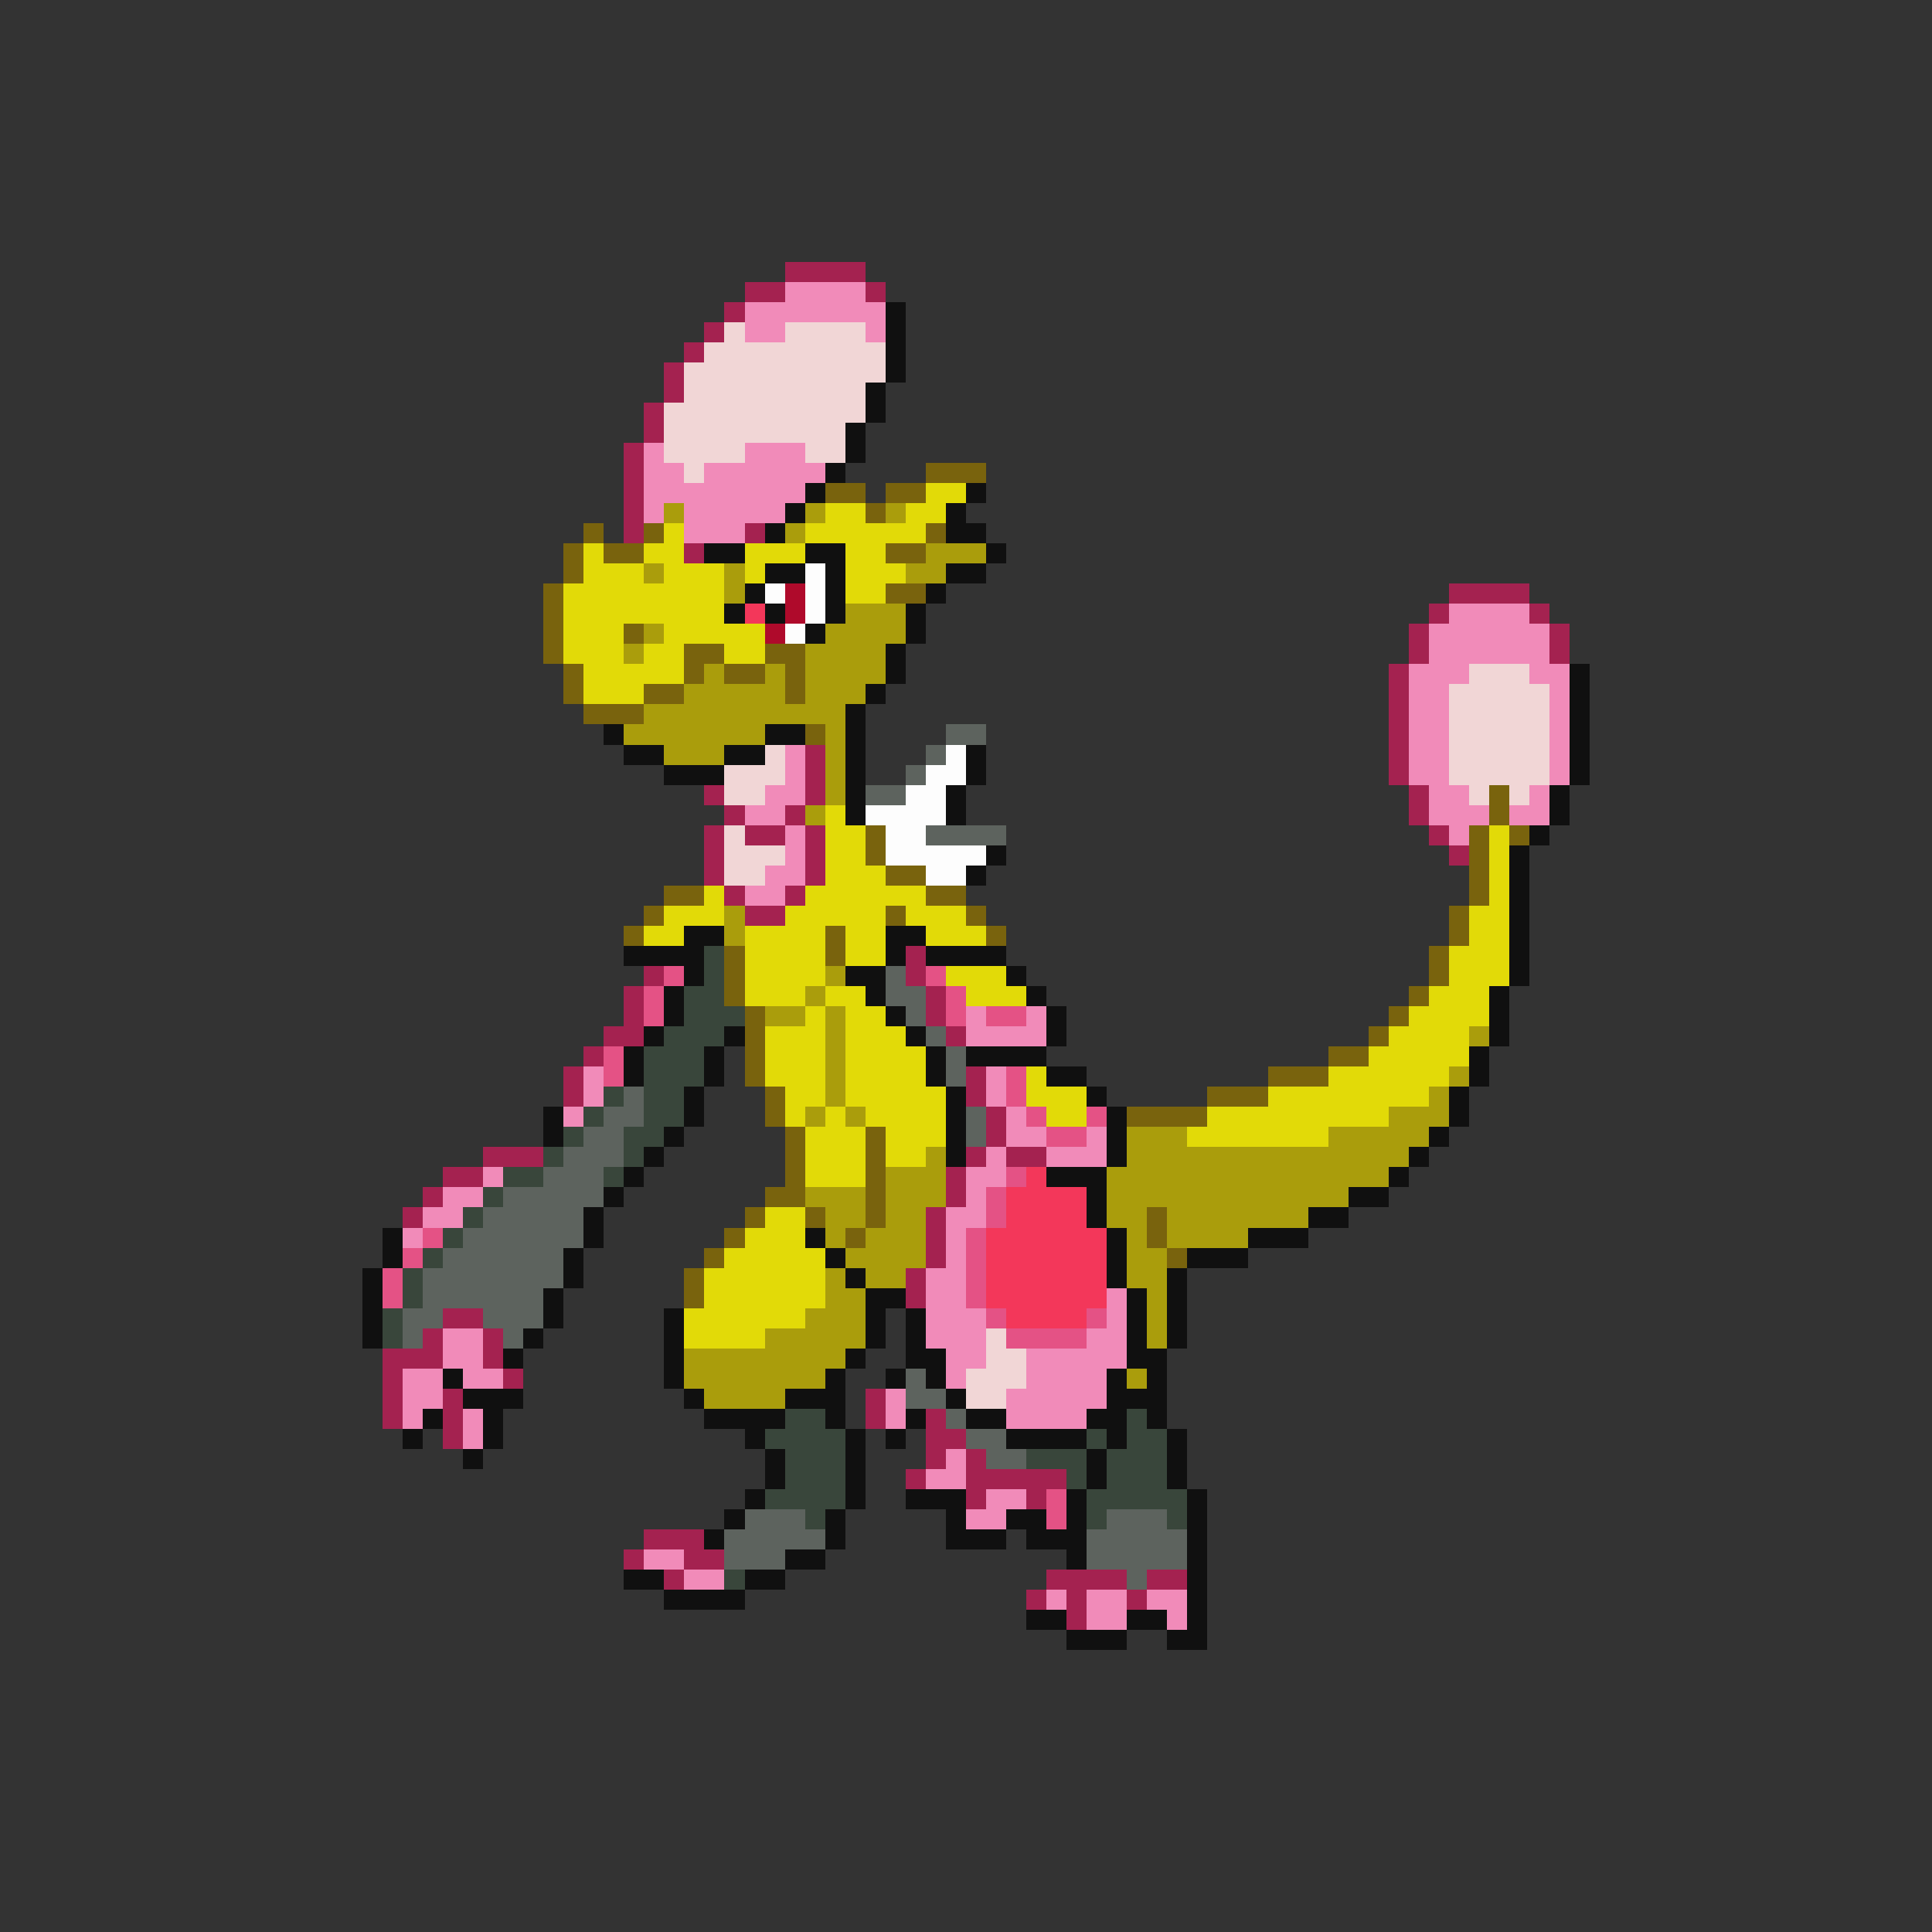 <svg xmlns="http://www.w3.org/2000/svg" viewBox="0 -0.5 96 96" shape-rendering="crispEdges">
<rect x="0" y="-0.5" width="96" height="96" fill="#333333" stroke="none"/>
<path stroke="#a42250" d="M39 13h4M37 14h2M43 14h1M36 15h1M35 16h1M34 17h1M33 18h1M33 19h1M32 20h1M32 21h1M31 22h1M31 23h1M31 24h1M31 25h1M31 26h1M37 26h1M34 27h1M72 29h4M71 30h1M76 30h1M70 31h1M77 31h1M70 32h1M77 32h1M69 33h1M69 34h1M69 35h1M69 36h1M40 37h1M69 37h1M40 38h1M69 38h1M35 39h1M40 39h1M70 39h1M36 40h1M39 40h1M70 40h1M35 41h1M37 41h2M40 41h1M71 41h1M35 42h1M40 42h1M72 42h1M35 43h1M40 43h1M36 44h1M39 44h1M37 45h2M45 47h1M32 48h1M45 48h1M31 49h1M46 49h1M31 50h1M46 50h1M30 51h2M47 51h1M29 52h1M28 53h1M48 53h1M28 54h1M48 54h1M49 55h1M49 56h1M24 57h3M48 57h1M50 57h2M22 58h2M47 58h1M21 59h1M47 59h1M20 60h1M46 60h1M46 61h1M46 62h1M45 63h1M45 64h1M22 65h2M21 66h1M24 66h1M19 67h3M24 67h1M19 68h1M25 68h1M19 69h1M22 69h1M43 69h1M19 70h1M22 70h1M43 70h1M46 70h1M22 71h1M46 71h2M46 72h1M48 72h1M45 73h1M48 73h5M48 74h1M51 74h1M32 76h3M31 77h1M34 77h2M33 78h1M52 78h4M57 78h2M51 79h1M53 79h1M56 79h1M53 80h1" />
<path stroke="#f18bb9" d="M39 14h4M37 15h7M37 16h2M43 16h1M32 22h1M37 22h3M32 23h2M35 23h6M32 24h8M32 25h1M34 25h5M34 26h3M72 30h4M71 31h6M71 32h6M70 33h3M76 33h2M70 34h2M77 34h1M70 35h2M77 35h1M70 36h2M77 36h1M39 37h1M70 37h2M77 37h1M39 38h1M70 38h2M77 38h1M38 39h2M71 39h2M76 39h1M37 40h2M71 40h3M75 40h2M39 41h1M72 41h1M39 42h1M38 43h2M37 44h2M48 50h1M51 50h1M48 51h4M29 53h1M49 53h1M29 54h1M49 54h1M28 55h1M50 55h1M50 56h2M54 56h1M49 57h1M52 57h3M24 58h1M48 58h2M22 59h2M48 59h1M21 60h2M47 60h2M20 61h1M47 61h1M47 62h1M46 63h2M46 64h2M55 64h1M46 65h3M55 65h1M22 66h2M46 66h3M54 66h2M22 67h2M47 67h2M51 67h5M20 68h2M23 68h2M47 68h1M51 68h4M20 69h2M44 69h1M50 69h5M20 70h1M23 70h1M44 70h1M50 70h4M23 71h1M47 72h1M46 73h2M49 74h2M48 75h2M32 77h2M34 78h2M52 79h1M54 79h2M57 79h2M54 80h2M58 80h1" />
<path stroke="#101010" d="M44 15h1M44 16h1M44 17h1M44 18h1M43 19h1M43 20h1M42 21h1M42 22h1M41 23h1M40 24h1M48 24h1M39 25h1M47 25h1M38 26h1M47 26h2M35 27h2M40 27h2M49 27h1M38 28h2M41 28h1M47 28h2M37 29h1M41 29h1M46 29h1M36 30h1M38 30h1M41 30h1M45 30h1M40 31h1M45 31h1M44 32h1M44 33h1M78 33h1M43 34h1M78 34h1M42 35h1M78 35h1M30 36h1M38 36h2M42 36h1M78 36h1M31 37h2M36 37h2M42 37h1M48 37h1M78 37h1M33 38h3M42 38h1M48 38h1M78 38h1M42 39h1M47 39h1M77 39h1M42 40h1M47 40h1M77 40h1M76 41h1M49 42h1M75 42h1M48 43h1M75 43h1M75 44h1M75 45h1M34 46h2M44 46h2M75 46h1M31 47h4M44 47h1M46 47h4M75 47h1M34 48h1M42 48h2M50 48h1M75 48h1M33 49h1M43 49h1M51 49h1M74 49h1M33 50h1M44 50h1M52 50h1M74 50h1M32 51h1M36 51h1M45 51h1M52 51h1M74 51h1M31 52h1M35 52h1M46 52h1M48 52h4M73 52h1M31 53h1M35 53h1M46 53h1M52 53h2M73 53h1M34 54h1M47 54h1M54 54h1M72 54h1M27 55h1M34 55h1M47 55h1M55 55h1M72 55h1M27 56h1M33 56h1M47 56h1M55 56h1M71 56h1M32 57h1M47 57h1M55 57h1M70 57h1M31 58h1M52 58h3M69 58h1M30 59h1M54 59h1M67 59h2M29 60h1M54 60h1M65 60h2M19 61h1M29 61h1M40 61h1M55 61h1M62 61h3M19 62h1M28 62h1M41 62h1M55 62h1M59 62h3M18 63h1M28 63h1M42 63h1M55 63h1M58 63h1M18 64h1M27 64h1M43 64h2M56 64h1M58 64h1M18 65h1M27 65h1M33 65h1M43 65h1M45 65h1M56 65h1M58 65h1M18 66h1M26 66h1M33 66h1M43 66h1M45 66h1M56 66h1M58 66h1M25 67h1M33 67h1M42 67h1M45 67h2M56 67h2M22 68h1M33 68h1M41 68h1M44 68h1M46 68h1M55 68h1M57 68h1M23 69h3M34 69h1M39 69h3M47 69h1M55 69h3M21 70h1M24 70h1M35 70h4M41 70h1M45 70h1M48 70h2M54 70h2M57 70h1M20 71h1M24 71h1M37 71h1M42 71h1M44 71h1M50 71h4M55 71h1M58 71h1M23 72h1M38 72h1M42 72h1M54 72h1M58 72h1M38 73h1M42 73h1M54 73h1M58 73h1M37 74h1M42 74h1M45 74h3M53 74h1M59 74h1M36 75h1M41 75h1M47 75h1M50 75h2M53 75h1M59 75h1M35 76h1M41 76h1M47 76h3M51 76h3M59 76h1M39 77h2M53 77h1M59 77h1M31 78h2M37 78h2M59 78h1M33 79h4M59 79h1M51 80h2M56 80h2M59 80h1M53 81h3M58 81h2" />
<path stroke="#f1d6d6" d="M36 16h1M39 16h4M35 17h9M34 18h10M34 19h9M33 20h10M33 21h9M33 22h4M40 22h2M34 23h1M73 33h3M72 34h5M72 35h5M72 36h5M38 37h1M72 37h5M36 38h3M72 38h5M36 39h2M73 39h1M75 39h1M36 41h1M36 42h3M36 43h2M49 66h1M49 67h2M48 68h3M48 69h2" />
<path stroke="#79630d" d="M46 23h3M41 24h2M44 24h2M43 25h1M29 26h1M32 26h1M46 26h1M28 27h1M30 27h2M44 27h2M28 28h1M27 29h1M44 29h2M27 30h1M27 31h1M31 31h1M27 32h1M34 32h2M38 32h2M28 33h1M34 33h1M36 33h2M39 33h1M28 34h1M32 34h2M39 34h1M29 35h3M40 36h1M74 39h1M74 40h1M43 41h1M73 41h1M75 41h1M43 42h1M73 42h1M44 43h2M73 43h1M33 44h2M46 44h2M73 44h1M32 45h1M44 45h1M48 45h1M72 45h1M31 46h1M41 46h1M49 46h1M72 46h1M36 47h1M41 47h1M71 47h1M36 48h1M71 48h1M36 49h1M70 49h1M37 50h1M69 50h1M37 51h1M68 51h1M37 52h1M66 52h2M37 53h1M63 53h3M38 54h1M60 54h3M38 55h1M56 55h4M39 56h1M43 56h1M39 57h1M43 57h1M39 58h1M43 58h1M38 59h2M43 59h1M37 60h1M40 60h1M43 60h1M57 60h1M36 61h1M42 61h1M57 61h1M35 62h1M58 62h1M34 63h1M34 64h1" />
<path stroke="#e2da08" d="M46 24h2M41 25h2M45 25h2M33 26h1M40 26h6M29 27h1M32 27h2M37 27h3M42 27h2M29 28h3M33 28h3M37 28h1M42 28h3M28 29h8M42 29h2M28 30h8M28 31h3M33 31h5M28 32h3M32 32h2M36 32h2M29 33h5M29 34h3M41 40h1M41 41h2M74 41h1M41 42h2M74 42h1M41 43h3M74 43h1M35 44h1M40 44h6M74 44h1M33 45h3M39 45h5M45 45h3M73 45h2M32 46h2M37 46h4M42 46h2M46 46h3M73 46h2M37 47h4M42 47h2M72 47h3M37 48h4M47 48h3M72 48h3M37 49h3M41 49h2M48 49h3M71 49h3M40 50h1M42 50h2M70 50h4M38 51h3M42 51h3M69 51h4M38 52h3M42 52h4M68 52h5M38 53h3M42 53h4M51 53h1M66 53h6M39 54h2M42 54h5M51 54h3M63 54h8M39 55h1M41 55h1M43 55h4M52 55h2M60 55h9M40 56h3M44 56h3M59 56h7M40 57h3M44 57h2M40 58h3M38 60h2M37 61h3M36 62h5M35 63h6M35 64h6M34 65h6M34 66h4" />
<path stroke="#aa9d0c" d="M33 25h1M40 25h1M44 25h1M39 26h1M46 27h3M32 28h1M36 28h1M45 28h2M36 29h1M42 30h3M32 31h1M41 31h4M31 32h1M40 32h4M35 33h1M38 33h1M40 33h4M34 34h5M40 34h3M32 35h10M31 36h7M41 36h1M33 37h3M41 37h1M41 38h1M41 39h1M40 40h1M36 45h1M36 46h1M41 48h1M40 49h1M38 50h2M41 50h1M41 51h1M73 51h1M41 52h1M41 53h1M72 53h1M41 54h1M71 54h1M40 55h1M42 55h1M69 55h3M56 56h3M66 56h5M46 57h1M56 57h14M44 58h3M55 58h14M40 59h3M44 59h3M55 59h12M41 60h2M44 60h2M55 60h2M58 60h7M41 61h1M43 61h3M56 61h1M58 61h4M42 62h4M56 62h2M41 63h1M43 63h2M56 63h2M41 64h2M57 64h1M40 65h3M57 65h1M38 66h5M57 66h1M34 67h8M34 68h7M56 68h1M35 69h4" />
<path stroke="#fdfdfd" d="M40 28h1M38 29h1M40 29h1M40 30h1M39 31h1M47 37h1M46 38h2M45 39h2M43 40h4M44 41h2M44 42h5M46 43h2" />
<path stroke="#af0a2b" d="M39 29h1M39 30h1M38 31h1" />
<path stroke="#f3375a" d="M37 30h1M51 58h1M50 59h4M50 60h4M49 61h6M49 62h6M49 63h6M49 64h6M50 65h4" />
<path stroke="#5d635e" d="M47 36h2M46 37h1M45 38h1M43 39h2M46 41h4M44 48h1M44 49h2M45 50h1M46 51h1M47 52h1M47 53h1M31 54h1M30 55h2M48 55h1M29 56h2M48 56h1M28 57h3M27 58h3M25 59h5M24 60h5M23 61h6M22 62h6M21 63h7M21 64h6M20 65h2M24 65h3M20 66h1M25 66h1M45 68h1M45 69h2M47 70h1M48 71h2M49 72h2M37 75h3M55 75h3M36 76h5M54 76h5M36 77h3M54 77h5M56 78h1" />
<path stroke="#39463b" d="M35 47h1M35 48h1M34 49h2M34 50h3M33 51h3M32 52h3M32 53h3M30 54h1M32 54h2M29 55h1M32 55h2M28 56h1M31 56h2M27 57h1M31 57h1M25 58h2M30 58h1M24 59h1M23 60h1M22 61h1M21 62h1M20 63h1M20 64h1M19 65h1M19 66h1M39 70h2M56 70h1M38 71h4M54 71h1M56 71h2M39 72h3M51 72h3M55 72h3M39 73h3M53 73h1M55 73h3M38 74h4M54 74h5M40 75h1M54 75h1M58 75h1M36 78h1" />
<path stroke="#e45285" d="M33 48h1M46 48h1M32 49h1M47 49h1M32 50h1M47 50h1M49 50h2M30 52h1M30 53h1M50 53h1M50 54h1M51 55h1M54 55h1M52 56h2M50 58h1M49 59h1M49 60h1M21 61h1M48 61h1M20 62h1M48 62h1M19 63h1M48 63h1M19 64h1M48 64h1M49 65h1M54 65h1M50 66h4M52 74h1M52 75h1" />
</svg>